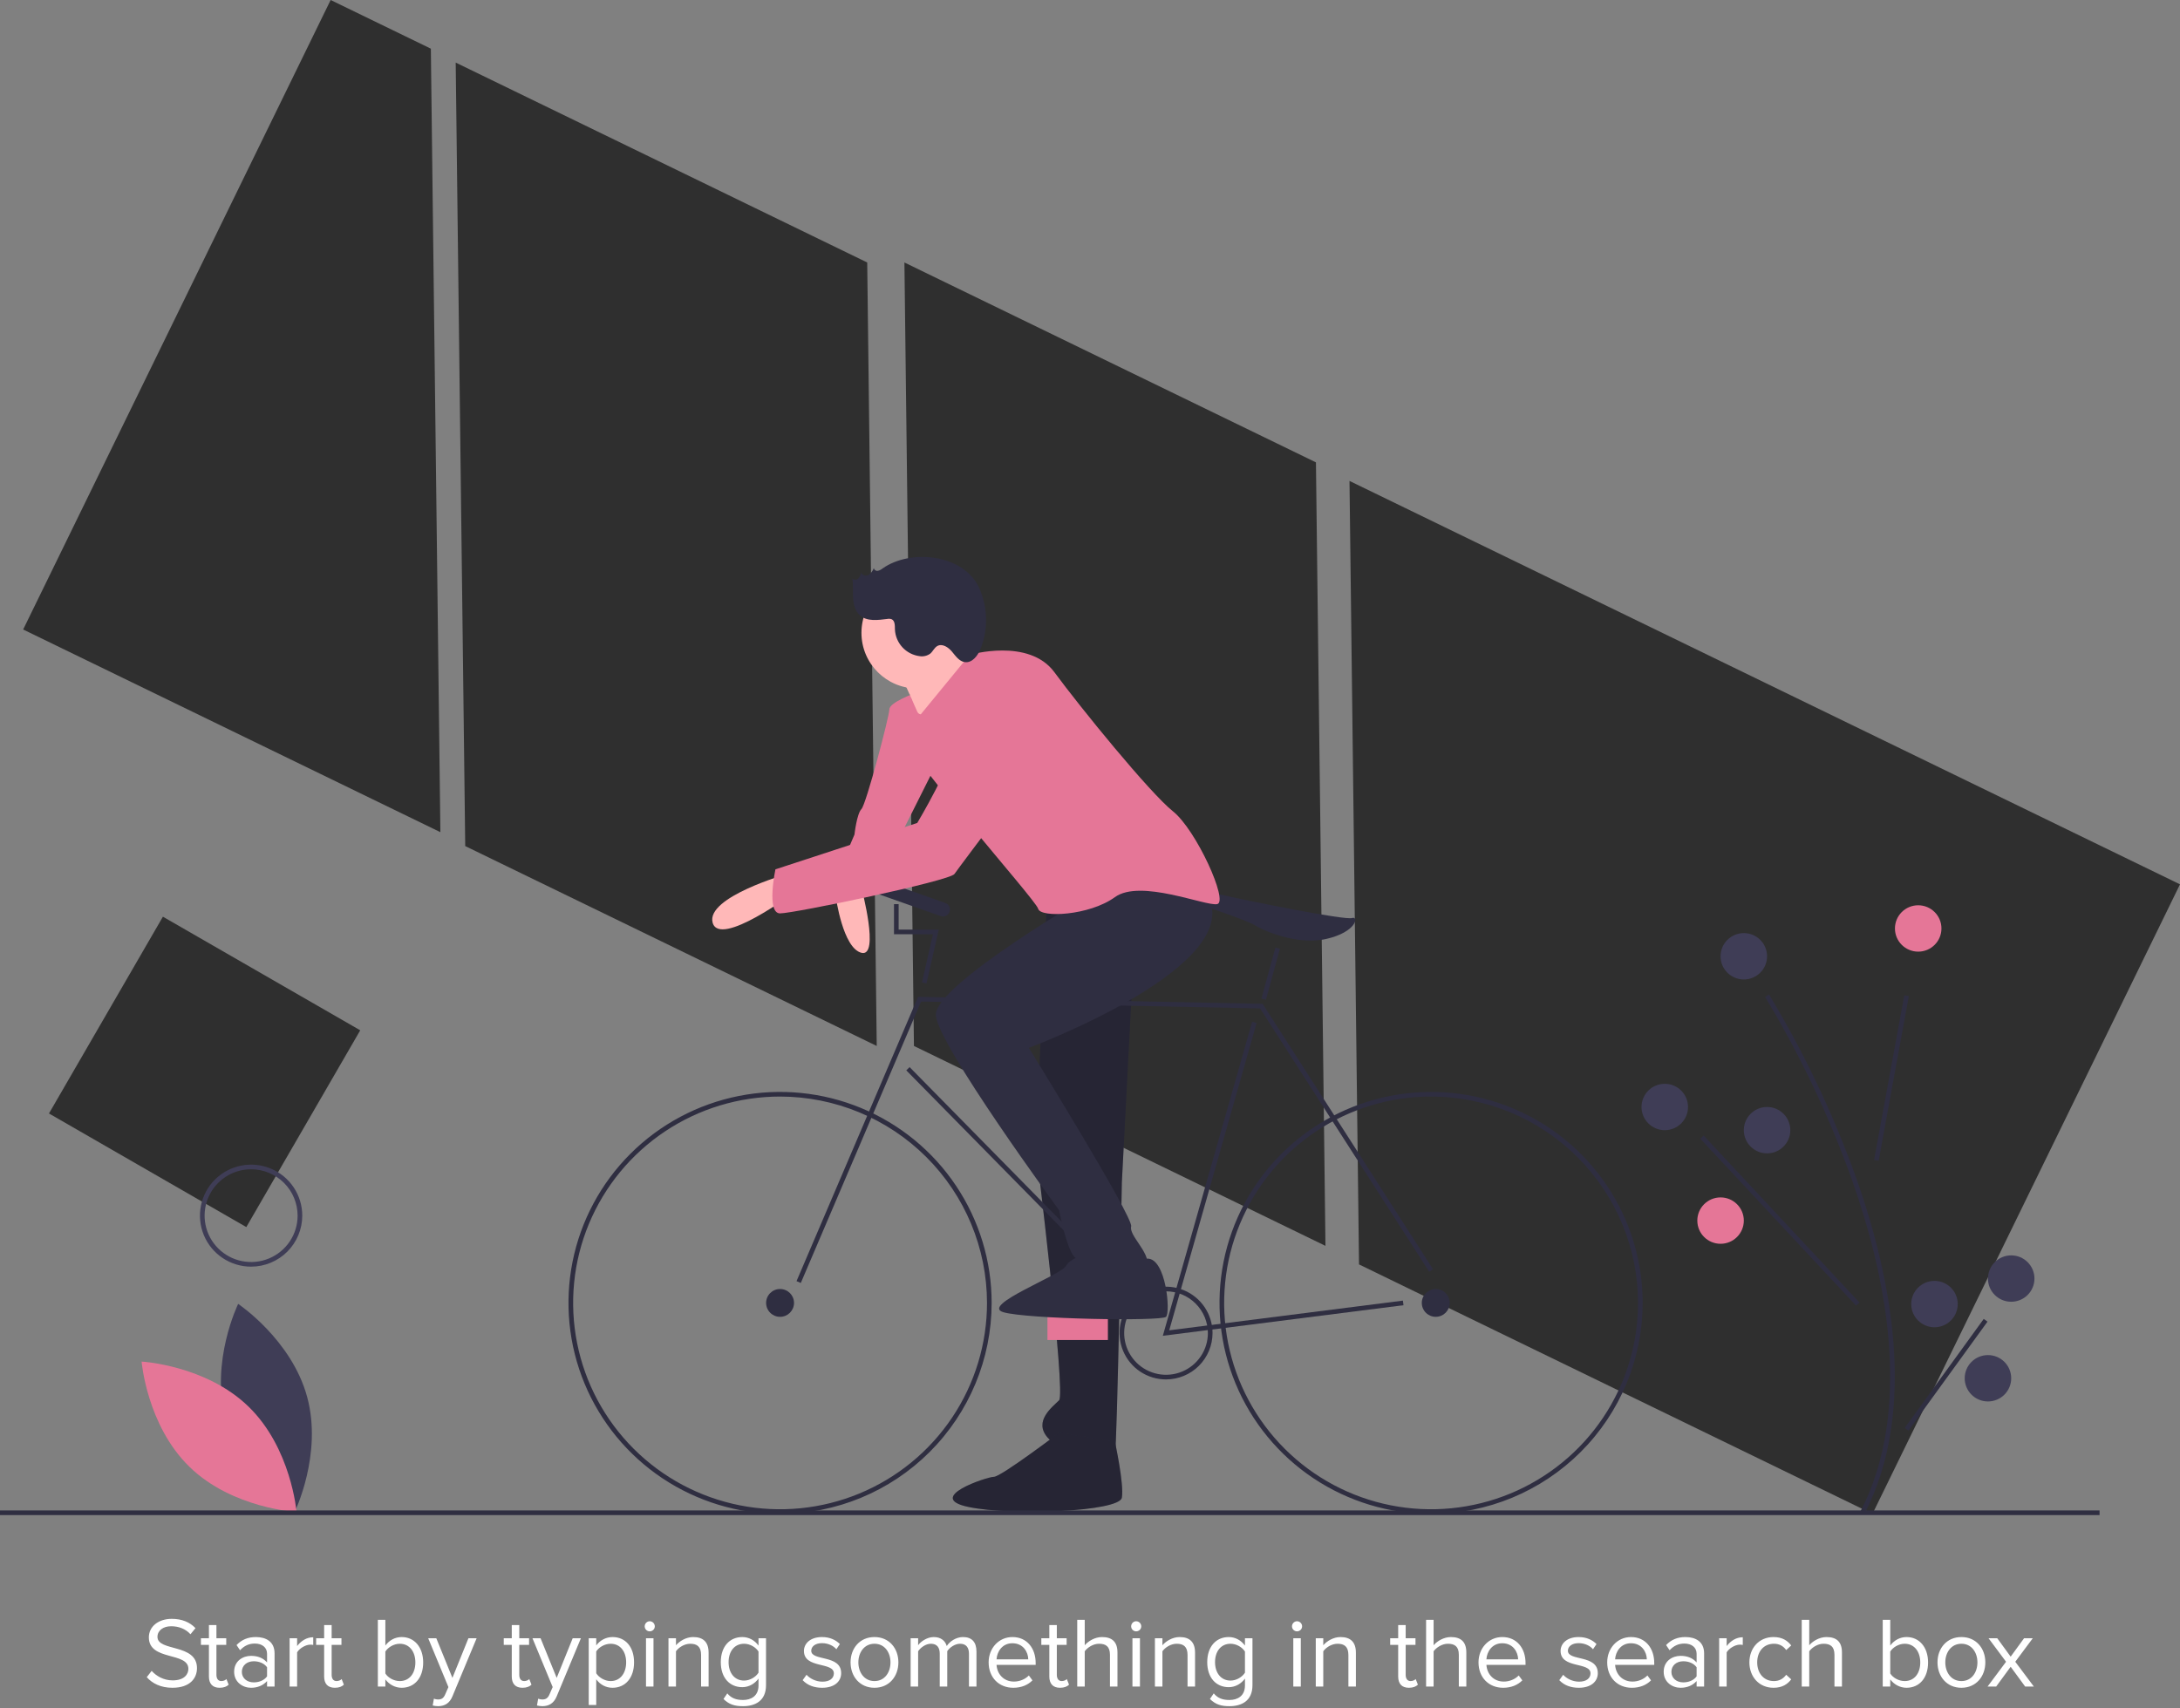 <svg width="305" height="239" viewBox="0 0 305 239" fill="none" xmlns="http://www.w3.org/2000/svg">
<rect x="0" y="0" width="305" height="239" fill="#808080" stroke="none"/>
<g clip-path="url(#clip0)">
<path d="M63.756 8.758L65.089 118.39L122.663 146.361L121.331 36.729L63.756 8.758Z" fill="#2F2F2F"/>
<path d="M46.26 0L3.239 88.085L61.613 116.444L60.28 6.811L46.26 0Z" fill="#2F2F2F"/>
<path d="M305 123.744L188.805 67.295L190.137 176.927L261.979 211.829L305 123.744Z" fill="#2F2F2F"/>
<path d="M126.536 36.729L127.868 146.361L185.443 174.332L184.111 64.699L126.536 36.729Z" fill="#2F2F2F"/>
<path d="M146.548 124.24L144.921 160.577C144.921 160.577 149.15 194.967 148.174 195.94C147.198 196.914 144.596 198.86 146.548 201.131C148.499 203.402 155.656 205.025 155.981 203.727C156.306 202.429 156.957 165.444 156.957 165.444L159.234 121.645L146.548 124.24Z" fill="#2F2E41"/>
<path opacity="0.2" d="M146.548 124.24L144.921 160.577C144.921 160.577 149.15 194.967 148.174 195.94C147.198 196.914 144.596 198.86 146.548 201.131C148.499 203.402 155.656 205.025 155.981 203.727C156.306 202.429 156.957 165.444 156.957 165.444L159.234 121.645L146.548 124.24Z" fill="black"/>
<path d="M148.174 200.483C148.174 200.483 140.042 206.647 139.066 206.647C138.09 206.647 129.307 209.567 135.487 210.864C141.668 212.162 156.632 211.513 156.957 209.567C157.282 207.62 155.981 201.713 155.981 201.713L148.174 200.483Z" fill="#2F2E41"/>
<path opacity="0.2" d="M148.174 200.483C148.174 200.483 140.042 206.647 139.066 206.647C138.09 206.647 129.307 209.567 135.487 210.864C141.668 212.162 156.632 211.513 156.957 209.567C157.282 207.62 155.981 201.713 155.981 201.713L148.174 200.483Z" fill="black"/>
<path d="M128.005 96.988C128.005 96.988 124.427 98.286 124.427 99.259C124.427 100.232 121.174 112.561 120.524 113.21C119.873 113.859 119.548 116.778 119.548 116.778C119.548 116.778 116.295 124.24 116.945 124.24C117.596 124.24 123.126 122.943 123.451 124.24C123.777 125.538 126.379 116.13 126.379 116.13L131.909 105.099L128.005 96.988Z" fill="#E57697"/>
<path d="M116.945 125.538C116.945 125.538 117.921 132.676 120.524 133.325C123.126 133.973 120.524 124.24 120.524 124.24L116.945 125.538Z" fill="#FFB8B8"/>
<path d="M125.403 93.095C125.403 93.095 127.355 97.312 128.331 99.583C129.307 101.854 138.415 93.744 138.415 93.744C138.415 93.744 133.536 90.175 133.536 88.553C133.536 86.93 125.403 93.095 125.403 93.095Z" fill="#FFB8B8"/>
<path d="M31.567 198.554C33.748 206.597 41.221 211.578 41.221 211.578C41.221 211.578 45.156 203.519 42.975 195.476C40.793 187.433 33.321 182.452 33.321 182.452C33.321 182.452 29.385 190.511 31.567 198.554Z" fill="#3F3D56"/>
<path d="M34.773 196.825C40.759 202.637 41.49 211.572 41.49 211.572C41.49 211.572 32.516 211.083 26.529 205.271C20.543 199.459 19.812 190.525 19.812 190.525C19.812 190.525 28.786 191.014 34.773 196.825Z" fill="#E57697"/>
<path d="M109.138 211.838C103.283 211.838 97.56 210.106 92.692 206.862C87.824 203.618 84.03 199.007 81.789 193.612C79.549 188.218 78.962 182.281 80.105 176.554C81.247 170.827 84.066 165.567 88.206 161.438C92.346 157.309 97.621 154.497 103.363 153.358C109.105 152.219 115.057 152.803 120.466 155.038C125.876 157.273 130.499 161.057 133.751 165.912C137.004 170.767 138.74 176.475 138.74 182.314C138.732 190.142 135.61 197.646 130.06 203.181C124.511 208.716 116.986 211.829 109.138 211.838ZM109.138 153.44C103.412 153.44 97.814 155.133 93.053 158.306C88.292 161.479 84.582 165.988 82.39 171.264C80.199 176.541 79.626 182.346 80.743 187.947C81.86 193.549 84.617 198.694 88.666 202.732C92.715 206.77 97.874 209.52 103.49 210.634C109.106 211.748 114.927 211.176 120.217 208.991C125.508 206.805 130.029 203.105 133.211 198.356C136.392 193.608 138.09 188.025 138.09 182.314C138.081 174.659 135.028 167.319 129.6 161.906C124.173 156.493 116.814 153.448 109.138 153.44Z" fill="#2F2E41"/>
<path d="M200.222 211.838C194.367 211.838 188.644 210.106 183.776 206.862C178.908 203.618 175.114 199.007 172.873 193.612C170.632 188.218 170.046 182.281 171.188 176.554C172.331 170.827 175.15 165.567 179.29 161.438C183.43 157.309 188.705 154.497 194.447 153.358C200.189 152.219 206.141 152.803 211.55 155.038C216.959 157.273 221.583 161.057 224.835 165.912C228.088 170.767 229.824 176.475 229.824 182.314C229.815 190.142 226.694 197.646 221.144 203.181C215.595 208.716 208.07 211.829 200.222 211.838ZM200.222 153.44C194.496 153.44 188.898 155.133 184.137 158.306C179.376 161.479 175.665 165.988 173.474 171.264C171.283 176.541 170.709 182.346 171.827 187.947C172.944 193.549 175.701 198.694 179.75 202.732C183.799 206.77 188.958 209.52 194.574 210.634C200.19 211.748 206.011 211.176 211.301 208.991C216.592 206.805 221.113 203.105 224.294 198.356C227.476 193.608 229.174 188.025 229.174 182.314C229.165 174.659 226.112 167.319 220.684 161.906C215.257 156.493 207.898 153.448 200.222 153.44Z" fill="#2F2E41"/>
<path d="M109.138 184.261C110.216 184.261 111.09 183.389 111.09 182.314C111.09 181.239 110.216 180.368 109.138 180.368C108.06 180.368 107.186 181.239 107.186 182.314C107.186 183.389 108.06 184.261 109.138 184.261Z" fill="#2F2E41"/>
<path d="M200.873 184.261C201.951 184.261 202.824 183.389 202.824 182.314C202.824 181.239 201.951 180.368 200.873 180.368C199.795 180.368 198.921 181.239 198.921 182.314C198.921 183.389 199.795 184.261 200.873 184.261Z" fill="#2F2E41"/>
<path d="M112.04 179.522L111.441 179.267L128.443 139.484L176.656 140.466L176.749 140.612L200.496 177.597L199.948 177.947L176.295 141.108L128.869 140.142L112.04 179.522Z" fill="#2F2E41"/>
<path d="M162.691 186.916L175.186 142.969L175.812 143.146L163.585 186.148L196.277 181.992L196.359 182.636L162.691 186.916Z" fill="#2F2E41"/>
<path d="M127.262 149.319L126.797 149.773L160.303 183.839L160.768 183.385L127.262 149.319Z" fill="#2F2E41"/>
<path d="M178.437 132.59L176.488 139.729L177.116 139.899L179.065 132.761L178.437 132.59Z" fill="#2F2E41"/>
<path d="M129.624 137.614L128.989 137.47L130.526 130.729H125.078V126.512H125.728V130.08H131.341L129.624 137.614Z" fill="#2F2E41"/>
<path d="M166.716 126.187C166.716 126.187 166.716 124.24 170.945 125.214C175.174 126.187 188.186 128.783 189.162 128.458C190.138 128.134 189.813 130.405 185.584 131.378C181.355 132.351 176.475 130.08 175.499 129.431C174.523 128.783 166.716 126.187 166.716 126.187Z" fill="#2F2E41"/>
<path d="M155.005 184.261H146.548V187.505H155.005V184.261Z" fill="#E57697"/>
<path d="M163.138 193.021C161.851 193.021 160.593 192.64 159.523 191.927C158.453 191.214 157.619 190.201 157.127 189.015C156.635 187.829 156.506 186.525 156.757 185.266C157.008 184.007 157.628 182.851 158.537 181.944C159.447 181.036 160.607 180.418 161.869 180.168C163.131 179.918 164.439 180.046 165.628 180.537C166.816 181.028 167.833 181.86 168.547 182.927C169.262 183.994 169.644 185.249 169.644 186.532C169.642 188.252 168.956 189.902 167.736 191.118C166.516 192.334 164.863 193.019 163.138 193.021ZM163.138 180.692C161.98 180.692 160.848 181.035 159.885 181.676C158.922 182.318 158.171 183.23 157.728 184.297C157.285 185.364 157.169 186.538 157.395 187.671C157.621 188.804 158.179 189.845 158.997 190.661C159.816 191.478 160.86 192.034 161.996 192.26C163.131 192.485 164.309 192.369 165.379 191.927C166.449 191.485 167.363 190.737 168.006 189.776C168.65 188.816 168.993 187.687 168.993 186.532C168.991 184.984 168.374 183.499 167.276 182.405C166.179 181.31 164.69 180.694 163.138 180.692Z" fill="#2F2E41"/>
<path d="M128.331 96.339C132.643 96.339 136.138 92.853 136.138 88.553C136.138 84.252 132.643 80.766 128.331 80.766C124.019 80.766 120.524 84.252 120.524 88.553C120.524 92.853 124.019 96.339 128.331 96.339Z" fill="#FFB8B8"/>
<path d="M153.054 124.889C153.054 124.889 130.608 137.867 130.933 142.084C131.258 146.302 148.174 169.337 148.174 169.337C148.174 169.337 149.475 176.15 150.776 176.15C152.078 176.15 160.21 179.07 160.535 177.123C160.861 175.177 157.933 172.906 158.258 171.608C158.584 170.31 143.945 146.626 143.945 146.626C143.945 146.626 175.274 134.947 168.718 124.889C162.162 114.832 153.054 124.889 153.054 124.889Z" fill="#2F2E41"/>
<path d="M153.704 174.852C153.704 174.852 149.801 175.826 149.15 177.123C148.499 178.421 137.114 182.639 140.367 183.612C143.62 184.585 162.487 184.91 163.138 184.261C163.788 183.612 163.138 176.081 160.535 176.115C157.933 176.15 155.005 177.123 153.704 174.852Z" fill="#2F2E41"/>
<path d="M128.331 100.557L135.65 91.635C135.65 91.635 143.945 89.201 147.523 94.068C151.102 98.935 160.861 110.939 164.114 113.534C167.367 116.13 171.921 126.187 170.294 126.511C168.668 126.836 159.56 122.943 155.981 125.538C152.403 128.134 145.572 128.458 145.246 127.16C144.921 125.863 125.403 104.126 125.403 101.206C125.403 98.286 127.483 97.659 127.483 97.659L128.331 100.557Z" fill="#E57697"/>
<path d="M132.262 126.351L122.448 122.89C121.94 122.711 121.382 122.977 121.202 123.483C121.023 123.99 121.289 124.546 121.797 124.726L131.611 128.186C132.12 128.365 132.677 128.1 132.857 127.593C133.036 127.086 132.77 126.53 132.262 126.351Z" fill="#2F2E41"/>
<path d="M110.114 122.294C110.114 122.294 98.728 125.538 99.704 129.107C100.68 132.676 111.09 124.889 111.09 124.889L110.114 122.294Z" fill="#FFB8B8"/>
<path d="M139.716 94.068C139.716 94.068 135.162 97.961 134.186 102.503C133.21 107.045 128.331 115.156 128.331 115.156L108.488 121.645C108.488 121.645 107.186 127.809 109.138 127.809C111.09 127.809 132.885 123.267 133.536 122.294C134.186 121.321 148.174 102.828 148.174 102.828C148.174 102.828 149.475 92.77 139.716 94.068Z" fill="#E57697"/>
<path d="M123.482 79.54C123.289 79.706 123.059 79.821 122.811 79.876C122.687 79.898 122.559 79.87 122.455 79.798C122.351 79.727 122.28 79.617 122.257 79.493C122.113 79.89 121.847 80.231 121.496 80.466C121.123 80.66 120.547 80.497 120.494 80.082C120.439 80.397 120.299 80.692 120.089 80.934C119.979 81.049 119.828 81.117 119.669 81.123C119.509 81.128 119.354 81.07 119.237 80.962C119.4 81.851 119.3 82.766 119.351 83.668C119.402 84.57 119.643 85.527 120.327 86.121C121.324 86.986 122.823 86.772 124.135 86.609C124.333 86.567 124.539 86.578 124.731 86.641C125.222 86.85 125.2 87.531 125.207 88.064C125.247 88.998 125.617 89.887 126.253 90.575C126.888 91.262 127.747 91.702 128.677 91.818C129.198 91.898 129.729 91.769 130.154 91.458C130.526 91.144 130.717 90.63 131.143 90.394C131.837 90.009 132.679 90.57 133.187 91.179C133.694 91.788 134.194 92.538 134.98 92.649C136.02 92.797 136.812 91.74 137.2 90.767C137.736 89.403 137.993 87.946 137.956 86.482C137.918 85.017 137.587 83.576 136.982 82.241C134.811 77.521 127.395 76.775 123.482 79.54Z" fill="#2F2E41"/>
<path d="M260.854 211.824L260.276 211.527C267.785 197.049 263.77 178.248 259.079 165.025C255.895 156.137 251.832 147.587 246.953 139.5L247.503 139.153C252.408 147.281 256.491 155.875 259.692 164.808C264.426 178.152 268.469 197.141 260.854 211.824Z" fill="#2F2E41"/>
<path d="M266.423 139.27L262.202 162.306L262.842 162.422L267.063 139.386L266.423 139.27Z" fill="#2F2E41"/>
<path d="M238.358 158.896L237.881 159.338L259.676 182.698L260.153 182.255L238.358 158.896Z" fill="#2F2E41"/>
<path d="M277.54 184.555L266.485 199.808L267.012 200.188L278.067 184.936L277.54 184.555Z" fill="#2F2E41"/>
<path d="M268.372 133.162C270.169 133.162 271.625 131.71 271.625 129.918C271.625 128.126 270.169 126.674 268.372 126.674C266.576 126.674 265.119 128.126 265.119 129.918C265.119 131.71 266.576 133.162 268.372 133.162Z" fill="#E57697"/>
<path d="M232.915 158.144C234.711 158.144 236.168 156.691 236.168 154.899C236.168 153.108 234.711 151.655 232.915 151.655C231.118 151.655 229.662 153.108 229.662 154.899C229.662 156.691 231.118 158.144 232.915 158.144Z" fill="#3F3D56"/>
<path d="M247.228 161.388C249.024 161.388 250.481 159.936 250.481 158.144C250.481 156.352 249.024 154.9 247.228 154.9C245.431 154.9 243.975 156.352 243.975 158.144C243.975 159.936 245.431 161.388 247.228 161.388Z" fill="#3F3D56"/>
<path d="M240.722 174.041C242.518 174.041 243.975 172.589 243.975 170.797C243.975 169.005 242.518 167.552 240.722 167.552C238.925 167.552 237.469 169.005 237.469 170.797C237.469 172.589 238.925 174.041 240.722 174.041Z" fill="#E57697"/>
<path d="M281.384 182.152C283.181 182.152 284.637 180.699 284.637 178.908C284.637 177.116 283.181 175.663 281.384 175.663C279.588 175.663 278.131 177.116 278.131 178.908C278.131 180.699 279.588 182.152 281.384 182.152Z" fill="#3F3D56"/>
<path d="M270.649 185.721C272.446 185.721 273.902 184.268 273.902 182.476C273.902 180.685 272.446 179.232 270.649 179.232C268.853 179.232 267.396 180.685 267.396 182.476C267.396 184.268 268.853 185.721 270.649 185.721Z" fill="#3F3D56"/>
<path d="M278.131 196.103C279.928 196.103 281.384 194.65 281.384 192.858C281.384 191.067 279.928 189.614 278.131 189.614C276.335 189.614 274.878 191.067 274.878 192.858C274.878 194.65 276.335 196.103 278.131 196.103Z" fill="#3F3D56"/>
<path d="M243.975 137.056C245.772 137.056 247.228 135.603 247.228 133.811C247.228 132.019 245.772 130.567 243.975 130.567C242.178 130.567 240.722 132.019 240.722 133.811C240.722 135.603 242.178 137.056 243.975 137.056Z" fill="#3F3D56"/>
<path d="M293.746 211.351H0V212H293.746V211.351Z" fill="#2F2E41"/>
<path d="M50.401 144.17L22.792 128.272L6.852 155.807L34.461 171.704L50.401 144.17Z" fill="#2F2F2F"/>
<path d="M35.132 177.241C33.717 177.241 32.333 176.822 31.156 176.038C29.98 175.254 29.062 174.139 28.521 172.835C27.979 171.53 27.837 170.095 28.113 168.711C28.39 167.326 29.071 166.054 30.072 165.056C31.073 164.058 32.348 163.378 33.736 163.103C35.124 162.827 36.563 162.969 37.871 163.509C39.179 164.049 40.297 164.964 41.083 166.138C41.869 167.312 42.289 168.692 42.289 170.103C42.287 171.996 41.532 173.81 40.191 175.148C38.849 176.486 37.03 177.239 35.132 177.241ZM35.132 163.615C33.846 163.615 32.588 163.995 31.518 164.708C30.448 165.421 29.614 166.434 29.122 167.62C28.629 168.806 28.5 170.11 28.751 171.369C29.003 172.628 29.622 173.784 30.532 174.691C31.442 175.599 32.601 176.217 33.863 176.467C35.125 176.718 36.433 176.589 37.622 176.098C38.811 175.607 39.827 174.775 40.542 173.708C41.257 172.641 41.638 171.387 41.638 170.103C41.636 168.383 40.95 166.734 39.731 165.517C38.511 164.301 36.857 163.616 35.132 163.615Z" fill="#3F3D56"/>
</g>
<path d="M24.116 236.168C26.636 236.168 27.56 234.782 27.56 233.424C27.56 229.938 22.03 231.142 22.03 229.042C22.03 228.16 22.828 227.558 23.948 227.558C24.97 227.558 25.95 227.908 26.65 228.678L27.35 227.824C26.566 226.998 25.46 226.522 24.032 226.522C22.198 226.522 20.826 227.572 20.826 229.112C20.826 232.444 26.356 231.114 26.356 233.522C26.356 234.236 25.824 235.132 24.158 235.132C22.842 235.132 21.834 234.488 21.218 233.802L20.532 234.684C21.302 235.552 22.492 236.168 24.116 236.168ZM30.729 236.168C31.345 236.168 31.723 235.986 31.989 235.734L31.681 234.95C31.541 235.104 31.261 235.23 30.967 235.23C30.505 235.23 30.281 234.866 30.281 234.362V230.162H31.653V229.238H30.281V227.39H29.231V229.238H28.111V230.162H29.231V234.586C29.231 235.594 29.735 236.168 30.729 236.168ZM38.414 236V231.352C38.414 229.714 37.224 229.07 35.796 229.07C34.69 229.07 33.822 229.434 33.094 230.19L33.584 230.918C34.186 230.274 34.844 229.98 35.656 229.98C36.636 229.98 37.364 230.498 37.364 231.408V232.626C36.818 231.996 36.048 231.702 35.124 231.702C33.976 231.702 32.758 232.416 32.758 233.928C32.758 235.398 33.976 236.168 35.124 236.168C36.034 236.168 36.804 235.846 37.364 235.23V236H38.414ZM35.502 235.412C34.522 235.412 33.836 234.796 33.836 233.942C33.836 233.074 34.522 232.458 35.502 232.458C36.244 232.458 36.958 232.738 37.364 233.298V234.572C36.958 235.132 36.244 235.412 35.502 235.412ZM41.569 236V231.212C41.877 230.666 42.759 230.134 43.403 230.134C43.571 230.134 43.697 230.148 43.823 230.176V229.098C42.899 229.098 42.115 229.616 41.569 230.33V229.238H40.519V236H41.569ZM46.848 236.168C47.464 236.168 47.842 235.986 48.108 235.734L47.8 234.95C47.66 235.104 47.38 235.23 47.086 235.23C46.624 235.23 46.4 234.866 46.4 234.362V230.162H47.772V229.238H46.4V227.39H45.35V229.238H44.23V230.162H45.35V234.586C45.35 235.594 45.854 236.168 46.848 236.168ZM53.914 234.166V231.1C54.279 230.512 55.105 230.008 55.931 230.008C57.303 230.008 58.114 231.128 58.114 232.626C58.114 234.124 57.303 235.23 55.931 235.23C55.105 235.23 54.279 234.754 53.914 234.166ZM53.914 236V234.992C54.419 235.678 55.245 236.168 56.197 236.168C57.961 236.168 59.206 234.824 59.206 232.626C59.206 230.47 57.961 229.07 56.197 229.07C55.273 229.07 54.461 229.518 53.914 230.26V226.662H52.864V236H53.914ZM60.539 238.646C60.735 238.702 61.085 238.744 61.309 238.744C62.205 238.73 62.891 238.352 63.297 237.372L66.685 229.238H65.537L63.297 234.782L61.043 229.238H59.909L62.737 236.07L62.289 237.092C62.051 237.652 61.743 237.806 61.281 237.806C61.113 237.806 60.861 237.764 60.707 237.694L60.539 238.646ZM73.098 236.168C73.714 236.168 74.092 235.986 74.358 235.734L74.05 234.95C73.91 235.104 73.63 235.23 73.336 235.23C72.874 235.23 72.65 234.866 72.65 234.362V230.162H74.022V229.238H72.65V227.39H71.6V229.238H70.48V230.162H71.6V234.586C71.6 235.594 72.104 236.168 73.098 236.168ZM75.127 238.646C75.323 238.702 75.673 238.744 75.897 238.744C76.793 238.73 77.479 238.352 77.885 237.372L81.273 229.238H80.125L77.885 234.782L75.631 229.238H74.497L77.325 236.07L76.877 237.092C76.639 237.652 76.331 237.806 75.869 237.806C75.701 237.806 75.449 237.764 75.295 237.694L75.127 238.646ZM85.7 236.168C87.478 236.168 88.71 234.796 88.71 232.612C88.71 230.414 87.478 229.07 85.7 229.07C84.748 229.07 83.908 229.56 83.418 230.246V229.238H82.368V238.576H83.418V234.978C83.964 235.734 84.776 236.168 85.7 236.168ZM85.434 235.23C84.608 235.23 83.782 234.726 83.418 234.138V231.086C83.782 230.498 84.608 230.008 85.434 230.008C86.792 230.008 87.604 231.114 87.604 232.612C87.604 234.11 86.792 235.23 85.434 235.23ZM90.898 228.272C91.29 228.272 91.612 227.964 91.612 227.572C91.612 227.18 91.29 226.858 90.898 226.858C90.52 226.858 90.198 227.18 90.198 227.572C90.198 227.964 90.52 228.272 90.898 228.272ZM91.43 236V229.238H90.38V236H91.43ZM99.139 236V231.254C99.139 229.784 98.397 229.07 96.983 229.07C95.975 229.07 95.051 229.658 94.575 230.218V229.238H93.525V236H94.575V231.058C94.967 230.512 95.751 230.008 96.577 230.008C97.487 230.008 98.089 230.386 98.089 231.576V236H99.139ZM103.952 238.744C105.604 238.744 107.172 238.044 107.172 235.804V229.238H106.122V230.26C105.576 229.518 104.764 229.07 103.854 229.07C102.076 229.07 100.844 230.414 100.844 232.584C100.844 234.768 102.09 236.084 103.854 236.084C104.806 236.084 105.632 235.566 106.122 234.88V235.846C106.122 237.33 105.072 237.876 103.952 237.876C102.986 237.876 102.314 237.624 101.754 236.952L101.222 237.736C102.02 238.52 102.804 238.744 103.952 238.744ZM104.106 235.16C102.748 235.16 101.936 234.068 101.936 232.584C101.936 231.086 102.748 230.008 104.106 230.008C104.946 230.008 105.758 230.512 106.122 231.1V234.054C105.758 234.642 104.946 235.16 104.106 235.16ZM115.026 236.168C116.776 236.168 117.686 235.258 117.686 234.124C117.686 231.492 113.5 232.472 113.5 230.988C113.5 230.386 114.074 229.924 114.998 229.924C115.866 229.924 116.608 230.288 117.014 230.778L117.504 230.05C116.958 229.504 116.146 229.07 114.998 229.07C113.388 229.07 112.478 229.966 112.478 231.016C112.478 233.522 116.664 232.514 116.664 234.152C116.664 234.824 116.104 235.314 115.068 235.314C114.144 235.314 113.29 234.866 112.842 234.348L112.296 235.104C112.982 235.832 113.92 236.168 115.026 236.168ZM122.346 236.168C124.404 236.168 125.692 234.572 125.692 232.612C125.692 230.652 124.404 229.07 122.346 229.07C120.288 229.07 119 230.652 119 232.612C119 234.572 120.288 236.168 122.346 236.168ZM122.346 235.23C120.904 235.23 120.092 233.998 120.092 232.612C120.092 231.24 120.904 230.008 122.346 230.008C123.788 230.008 124.586 231.24 124.586 232.612C124.586 233.998 123.788 235.23 122.346 235.23ZM136.616 236V231.114C136.616 229.756 135.958 229.07 134.726 229.07C133.746 229.07 132.836 229.714 132.458 230.33C132.262 229.63 131.674 229.07 130.638 229.07C129.644 229.07 128.734 229.784 128.454 230.218V229.238H127.404V236H128.454V231.058C128.818 230.512 129.546 230.008 130.232 230.008C131.114 230.008 131.478 230.554 131.478 231.408V236H132.528V231.044C132.878 230.512 133.62 230.008 134.32 230.008C135.188 230.008 135.566 230.554 135.566 231.408V236H136.616ZM141.762 236.168C142.868 236.168 143.778 235.804 144.45 235.132L143.946 234.446C143.414 234.992 142.63 235.3 141.86 235.3C140.404 235.3 139.508 234.236 139.424 232.962H144.898V232.696C144.898 230.666 143.694 229.07 141.65 229.07C139.718 229.07 138.318 230.652 138.318 232.612C138.318 234.726 139.76 236.168 141.762 236.168ZM143.862 232.192H139.424C139.48 231.156 140.194 229.938 141.636 229.938C143.176 229.938 143.848 231.184 143.862 232.192ZM148.307 236.168C148.923 236.168 149.301 235.986 149.567 235.734L149.259 234.95C149.119 235.104 148.839 235.23 148.545 235.23C148.083 235.23 147.859 234.866 147.859 234.362V230.162H149.231V229.238H147.859V227.39H146.809V229.238H145.689V230.162H146.809V234.586C146.809 235.594 147.313 236.168 148.307 236.168ZM156.342 236V231.226C156.342 229.756 155.6 229.07 154.186 229.07C153.164 229.07 152.24 229.658 151.764 230.218V226.662H150.714V236H151.764V231.058C152.17 230.512 152.954 230.008 153.766 230.008C154.676 230.008 155.292 230.358 155.292 231.548V236H156.342ZM158.957 228.272C159.349 228.272 159.671 227.964 159.671 227.572C159.671 227.18 159.349 226.858 158.957 226.858C158.579 226.858 158.257 227.18 158.257 227.572C158.257 227.964 158.579 228.272 158.957 228.272ZM159.489 236V229.238H158.439V236H159.489ZM167.197 236V231.254C167.197 229.784 166.455 229.07 165.041 229.07C164.033 229.07 163.109 229.658 162.633 230.218V229.238H161.583V236H162.633V231.058C163.025 230.512 163.809 230.008 164.635 230.008C165.545 230.008 166.147 230.386 166.147 231.576V236H167.197ZM172.01 238.744C173.662 238.744 175.23 238.044 175.23 235.804V229.238H174.18V230.26C173.634 229.518 172.822 229.07 171.912 229.07C170.134 229.07 168.902 230.414 168.902 232.584C168.902 234.768 170.148 236.084 171.912 236.084C172.864 236.084 173.69 235.566 174.18 234.88V235.846C174.18 237.33 173.13 237.876 172.01 237.876C171.044 237.876 170.372 237.624 169.812 236.952L169.28 237.736C170.078 238.52 170.862 238.744 172.01 238.744ZM172.164 235.16C170.806 235.16 169.994 234.068 169.994 232.584C169.994 231.086 170.806 230.008 172.164 230.008C173.004 230.008 173.816 230.512 174.18 231.1V234.054C173.816 234.642 173.004 235.16 172.164 235.16ZM181.461 228.272C181.853 228.272 182.175 227.964 182.175 227.572C182.175 227.18 181.853 226.858 181.461 226.858C181.083 226.858 180.761 227.18 180.761 227.572C180.761 227.964 181.083 228.272 181.461 228.272ZM181.993 236V229.238H180.943V236H181.993ZM189.701 236V231.254C189.701 229.784 188.959 229.07 187.545 229.07C186.537 229.07 185.613 229.658 185.137 230.218V229.238H184.087V236H185.137V231.058C185.529 230.512 186.313 230.008 187.139 230.008C188.049 230.008 188.651 230.386 188.651 231.576V236H189.701ZM197.115 236.168C197.731 236.168 198.109 235.986 198.375 235.734L198.067 234.95C197.927 235.104 197.647 235.23 197.353 235.23C196.891 235.23 196.667 234.866 196.667 234.362V230.162H198.039V229.238H196.667V227.39H195.617V229.238H194.497V230.162H195.617V234.586C195.617 235.594 196.121 236.168 197.115 236.168ZM205.151 236V231.226C205.151 229.756 204.409 229.07 202.995 229.07C201.973 229.07 201.049 229.658 200.573 230.218V226.662H199.523V236H200.573V231.058C200.979 230.512 201.763 230.008 202.575 230.008C203.485 230.008 204.101 230.358 204.101 231.548V236H205.151ZM210.299 236.168C211.405 236.168 212.315 235.804 212.987 235.132L212.483 234.446C211.951 234.992 211.167 235.3 210.397 235.3C208.941 235.3 208.045 234.236 207.961 232.962H213.435V232.696C213.435 230.666 212.231 229.07 210.187 229.07C208.255 229.07 206.855 230.652 206.855 232.612C206.855 234.726 208.297 236.168 210.299 236.168ZM212.399 232.192H207.961C208.017 231.156 208.731 229.938 210.173 229.938C211.713 229.938 212.385 231.184 212.399 232.192ZM220.887 236.168C222.637 236.168 223.547 235.258 223.547 234.124C223.547 231.492 219.361 232.472 219.361 230.988C219.361 230.386 219.935 229.924 220.859 229.924C221.727 229.924 222.469 230.288 222.875 230.778L223.365 230.05C222.819 229.504 222.007 229.07 220.859 229.07C219.249 229.07 218.339 229.966 218.339 231.016C218.339 233.522 222.525 232.514 222.525 234.152C222.525 234.824 221.965 235.314 220.929 235.314C220.005 235.314 219.151 234.866 218.703 234.348L218.157 235.104C218.843 235.832 219.781 236.168 220.887 236.168ZM228.305 236.168C229.411 236.168 230.321 235.804 230.993 235.132L230.489 234.446C229.957 234.992 229.173 235.3 228.403 235.3C226.947 235.3 226.051 234.236 225.967 232.962H231.441V232.696C231.441 230.666 230.237 229.07 228.193 229.07C226.261 229.07 224.861 230.652 224.861 232.612C224.861 234.726 226.303 236.168 228.305 236.168ZM230.405 232.192H225.967C226.023 231.156 226.737 229.938 228.179 229.938C229.719 229.938 230.391 231.184 230.405 232.192ZM238.42 236V231.352C238.42 229.714 237.23 229.07 235.802 229.07C234.696 229.07 233.828 229.434 233.1 230.19L233.59 230.918C234.192 230.274 234.85 229.98 235.662 229.98C236.642 229.98 237.37 230.498 237.37 231.408V232.626C236.824 231.996 236.054 231.702 235.13 231.702C233.982 231.702 232.764 232.416 232.764 233.928C232.764 235.398 233.982 236.168 235.13 236.168C236.04 236.168 236.81 235.846 237.37 235.23V236H238.42ZM235.508 235.412C234.528 235.412 233.842 234.796 233.842 233.942C233.842 233.074 234.528 232.458 235.508 232.458C236.25 232.458 236.964 232.738 237.37 233.298V234.572C236.964 235.132 236.25 235.412 235.508 235.412ZM241.575 236V231.212C241.883 230.666 242.765 230.134 243.409 230.134C243.577 230.134 243.703 230.148 243.829 230.176V229.098C242.905 229.098 242.121 229.616 241.575 230.33V229.238H240.525V236H241.575ZM248.128 236.168C249.36 236.168 250.088 235.664 250.606 234.992L249.906 234.348C249.458 234.95 248.884 235.23 248.184 235.23C246.742 235.23 245.846 234.11 245.846 232.612C245.846 231.114 246.742 230.008 248.184 230.008C248.884 230.008 249.458 230.274 249.906 230.89L250.606 230.246C250.088 229.574 249.36 229.07 248.128 229.07C246.112 229.07 244.754 230.61 244.754 232.612C244.754 234.628 246.112 236.168 248.128 236.168ZM257.705 236V231.226C257.705 229.756 256.963 229.07 255.549 229.07C254.527 229.07 253.603 229.658 253.127 230.218V226.662H252.077V236H253.127V231.058C253.533 230.512 254.317 230.008 255.129 230.008C256.039 230.008 256.655 230.358 256.655 231.548V236H257.705ZM264.461 234.166V231.1C264.825 230.512 265.651 230.008 266.477 230.008C267.849 230.008 268.661 231.128 268.661 232.626C268.661 234.124 267.849 235.23 266.477 235.23C265.651 235.23 264.825 234.754 264.461 234.166ZM264.461 236V234.992C264.965 235.678 265.791 236.168 266.743 236.168C268.507 236.168 269.753 234.824 269.753 232.626C269.753 230.47 268.507 229.07 266.743 229.07C265.819 229.07 265.007 229.518 264.461 230.26V226.662H263.411V236H264.461ZM274.418 236.168C276.476 236.168 277.764 234.572 277.764 232.612C277.764 230.652 276.476 229.07 274.418 229.07C272.36 229.07 271.072 230.652 271.072 232.612C271.072 234.572 272.36 236.168 274.418 236.168ZM274.418 235.23C272.976 235.23 272.164 233.998 272.164 232.612C272.164 231.24 272.976 230.008 274.418 230.008C275.86 230.008 276.658 231.24 276.658 232.612C276.658 233.998 275.86 235.23 274.418 235.23ZM284.556 236L281.952 232.528L284.402 229.238H283.184L281.308 231.814L279.432 229.238H278.214L280.664 232.528L278.074 236H279.278L281.308 233.228L283.338 236H284.556Z" fill="white"/>
<defs>
<clipPath id="clip0">
<rect width="305" height="212" fill="white"/>
</clipPath>
</defs>
</svg>
